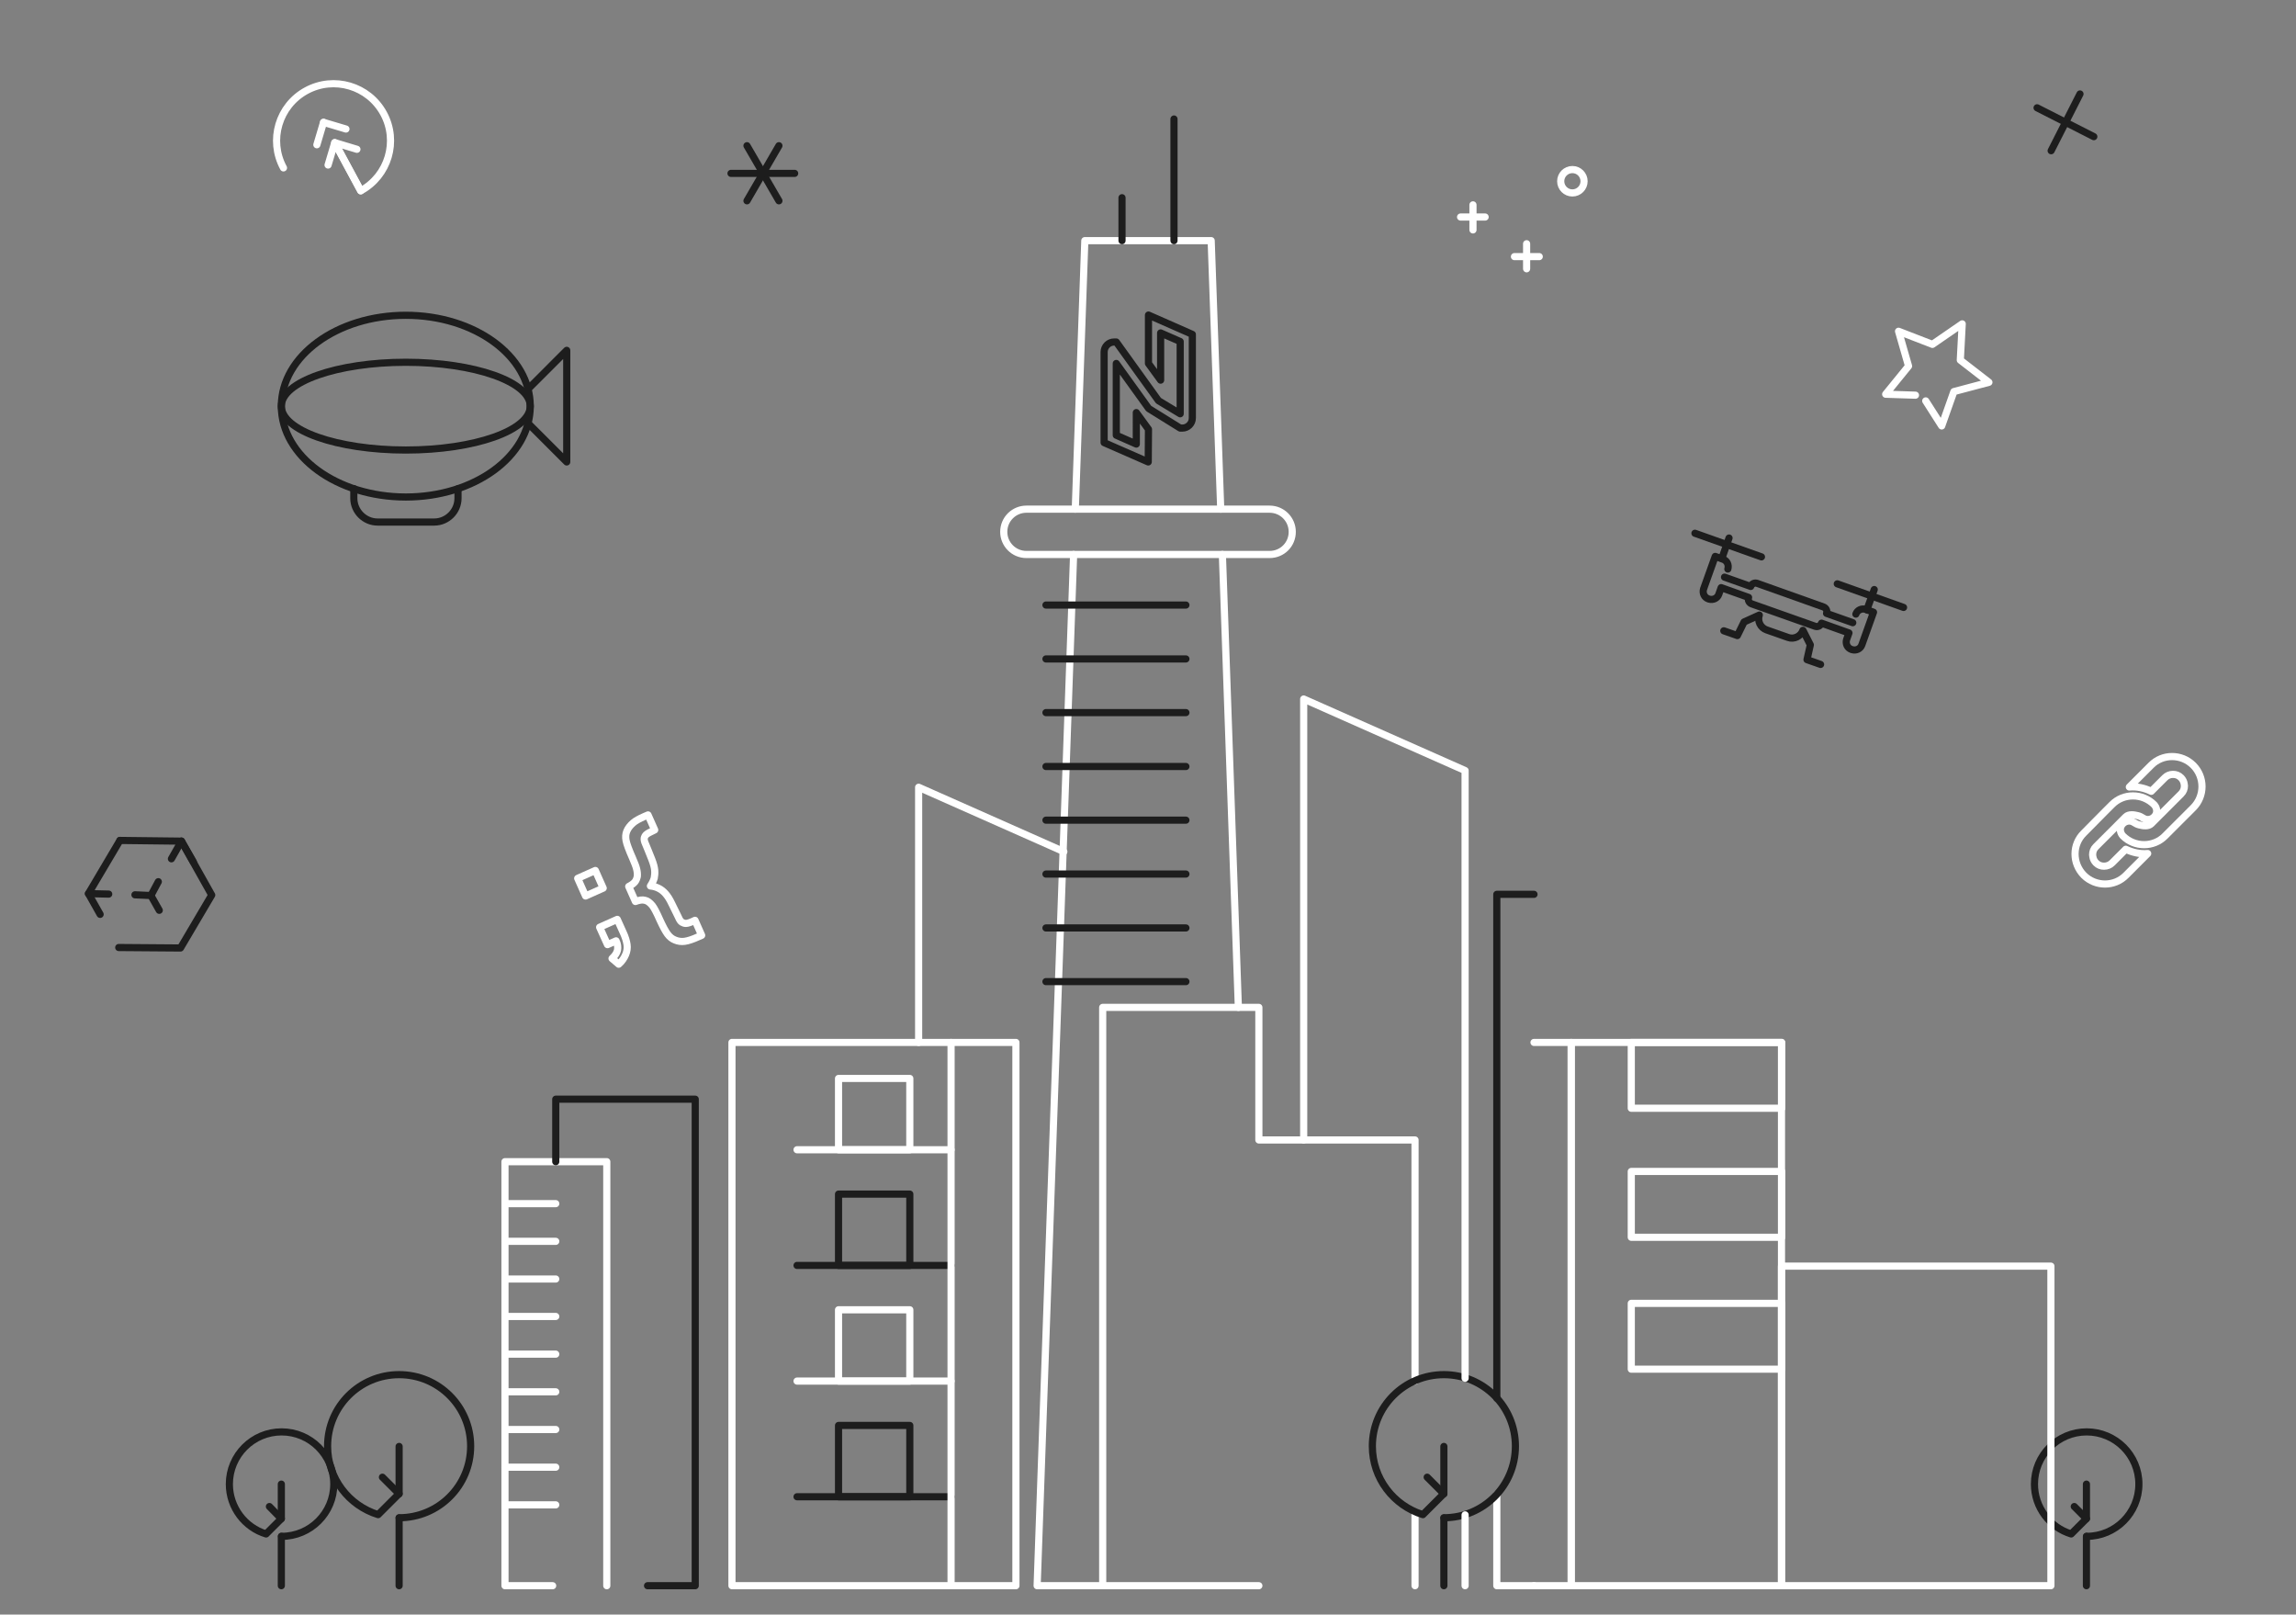 <?xml version="1.0" encoding="utf-8"?>
<!-- Generator: Adobe Illustrator 23.0.4, SVG Export Plug-In . SVG Version: 6.00 Build 0)  -->
<svg version="1.1" id="Layer_2" xmlns="http://www.w3.org/2000/svg" xmlns:xlink="http://www.w3.org/1999/xlink" x="0px" y="0px"
	 viewBox="0 0 963 677" style="enable-background:new 0 0 963 677;" xml:space="preserve">
<rect x="0" y="0" width="963" height="677" fill="#808080" stroke="none"/>
<style type="text/css">
	.st0{fill:none;stroke:#FFFFFF;stroke-width:3;stroke-linecap:round;stroke-linejoin:round;stroke-miterlimit:10;}
	.st1{fill:none;stroke:#1D1D1D;stroke-width:3;stroke-linecap:round;stroke-linejoin:round;stroke-miterlimit:10;}
</style>
<polyline class="st0" points="462.5,664.9 435,664.9 450.3,232.5 "/>
<line class="st0" x1="512.7" y1="232.5" x2="519.4" y2="422.4"/>
<polyline class="st0" points="451,213.5 455,100.9 508,100.9 512,213.5 "/>
<g>
	<g>
		<path class="st1" d="M481.6,193.7l-18.5-8.1v-38c0-2.3,1.9-4.2,4.2-4.2h0.9l0,0l17.7,24.6l9.1,5.5v-30.3l-8.2-3.6v19.8l-5.1-7
			v-20.3l18.4,8.1v35.1c0,2.3-1.9,4.2-4.2,4.2h-0.9l0,0l-13.2-8.2l-13.6-18.9v30.1l8.4,3.7V173l5.1,7L481.6,193.7L481.6,193.7z"/>
	</g>
</g>
<line class="st1" x1="438.7" y1="253.7" x2="497.4" y2="253.7"/>
<line class="st1" x1="438.7" y1="276.3" x2="497.4" y2="276.3"/>
<line class="st1" x1="438.7" y1="343.9" x2="497.4" y2="343.9"/>
<line class="st1" x1="438.7" y1="366.5" x2="497.4" y2="366.5"/>
<line class="st1" x1="438.7" y1="298.8" x2="497.4" y2="298.8"/>
<line class="st1" x1="438.7" y1="321.4" x2="497.4" y2="321.4"/>
<line class="st1" x1="438.7" y1="389.1" x2="497.4" y2="389.1"/>
<line class="st1" x1="438.7" y1="411.6" x2="497.4" y2="411.6"/>
<g>
	<line class="st1" x1="492.4" y1="100.9" x2="492.4" y2="49.9"/>
	<line class="st1" x1="470.6" y1="100.9" x2="470.6" y2="82.9"/>
</g>
<g>
	<rect x="307" y="437.1" class="st0" width="119.1" height="227.8"/>
	<g>
		<g>
			<rect x="351.7" y="452.2" class="st0" width="29.9" height="29.9"/>
			<line class="st0" x1="334.3" y1="482.1" x2="398.9" y2="482.1"/>
		</g>
		<g>
			<rect x="351.7" y="500.7" class="st1" width="29.9" height="29.9"/>
			<line class="st1" x1="334.3" y1="530.6" x2="398.9" y2="530.6"/>
		</g>
		<g>
			<rect x="351.7" y="549.2" class="st0" width="29.9" height="29.9"/>
			<line class="st0" x1="334.3" y1="579.1" x2="398.9" y2="579.1"/>
		</g>
		<g>
			<rect x="351.7" y="597.7" class="st1" width="29.9" height="29.9"/>
			<line class="st1" x1="334.3" y1="627.6" x2="398.9" y2="627.6"/>
		</g>
		<line class="st0" x1="398.9" y1="437.1" x2="398.9" y2="664.9"/>
	</g>
</g>
<line class="st0" x1="593.5" y1="664.9" x2="593.5" y2="634"/>
<polyline class="st0" points="593.5,579.1 593.5,478 528,478 528,422.4 462.5,422.4 462.5,664.9 528,664.9 "/>
<polyline class="st0" points="643.4,664.9 627.8,664.9 627.8,626.7 "/>
<polyline class="st1" points="627.8,586.3 627.8,375 643.4,375 "/>
<polyline class="st0" points="643.4,437.1 659,437.1 659,664.9 643.4,664.9 "/>
<rect x="659" y="437.1" class="st0" width="88.2" height="227.8"/>
<g>
	<line class="st1" x1="167.4" y1="636.5" x2="167.4" y2="664.9"/>
	<path class="st1" d="M167.4,606.5v19.8l-8.8,8.8c-12.3-3.8-21.2-15.2-21.2-28.7c0-16.6,13.4-30,30-30s30,13.4,30,30
		c0,16.6-13.4,30-30,30"/>
	<line class="st1" x1="167.4" y1="626.4" x2="160.4" y2="619.4"/>
</g>
<g>
	<line class="st1" x1="605.6" y1="636.5" x2="605.6" y2="664.9"/>
	<path class="st1" d="M605.6,606.5v19.8l-8.8,8.8c-12.3-3.8-21.2-15.2-21.2-28.7c0-16.6,13.4-30,30-30c16.6,0,30,13.4,30,30
		c0,16.6-13.4,30-30,30"/>
	<line class="st1" x1="605.6" y1="626.4" x2="598.6" y2="619.4"/>
</g>
<g>
	<line class="st1" x1="118" y1="644.2" x2="118" y2="664.9"/>
	<path class="st1" d="M118,622.3v14.5l-6.4,6.4c-8.9-2.7-15.4-11.1-15.4-20.9c0-12.1,9.8-21.9,21.9-21.9s21.9,9.8,21.9,21.9
		s-9.8,21.9-21.9,21.9"/>
	<line class="st1" x1="118" y1="636.8" x2="113" y2="631.7"/>
</g>
<g>
	<line class="st1" x1="875.1" y1="644.2" x2="875.1" y2="664.9"/>
	<path class="st1" d="M875.1,622.3v14.5l-6.4,6.4c-8.9-2.7-15.4-11.1-15.4-20.9c0-12.1,9.8-21.9,21.9-21.9
		c12.1,0,21.9,9.8,21.9,21.9s-9.8,21.9-21.9,21.9"/>
	<line class="st1" x1="875.1" y1="636.8" x2="870" y2="631.7"/>
</g>
<polyline class="st0" points="254.5,664.9 254.5,487.1 211.8,487.1 211.8,664.9 231.8,664.9 "/>
<line class="st0" x1="211.8" y1="504.7" x2="233.1" y2="504.7"/>
<line class="st0" x1="211.8" y1="520.5" x2="233.1" y2="520.5"/>
<line class="st0" x1="211.8" y1="536.3" x2="233.1" y2="536.3"/>
<line class="st0" x1="211.8" y1="552" x2="233.1" y2="552"/>
<line class="st0" x1="211.8" y1="567.8" x2="233.1" y2="567.8"/>
<line class="st0" x1="211.8" y1="583.6" x2="233.1" y2="583.6"/>
<line class="st0" x1="211.8" y1="599.4" x2="233.1" y2="599.4"/>
<line class="st0" x1="211.8" y1="615.2" x2="233.1" y2="615.2"/>
<line class="st0" x1="211.8" y1="631" x2="233.1" y2="631"/>
<polyline class="st1" points="271.6,664.9 291.6,664.9 291.6,460.9 233.1,460.9 233.1,487.1 "/>
<rect x="684.2" y="437.1" class="st0" width="63.1" height="27.6"/>
<rect x="684.2" y="491.2" class="st0" width="63.1" height="27.6"/>
<rect x="684.2" y="546.5" class="st0" width="63.1" height="27.6"/>
<rect x="747.2" y="530.9" class="st0" width="113" height="134"/>
<line class="st0" x1="614.5" y1="635.2" x2="614.5" y2="664.9"/>
<polyline class="st0" points="546.8,478 546.8,293.1 614.5,323.1 614.5,577.9 "/>
<polyline class="st0" points="385.3,437.1 385.3,330.1 446.2,357.1 "/>
<path class="st0" d="M532.5,232.5h-102c-5.3,0-9.5-4.3-9.5-9.5v0c0-5.3,4.3-9.5,9.5-9.5h102c5.3,0,9.5,4.3,9.5,9.5v0
	C542,228.3,537.8,232.5,532.5,232.5z"/>
<g>
	<ellipse class="st1" cx="170.2" cy="170.3" rx="52.2" ry="38.1"/>
	<path class="st1" d="M192.1,204.9v4c0,5.5-4.5,10-10,10h-23.7c-5.5,0-10-4.5-10-10v-4"/>
	<ellipse class="st1" cx="170.2" cy="170.3" rx="52.2" ry="18.4"/>
	<polyline class="st1" points="221.5,177.5 237.7,193.7 237.7,146.9 221.5,163.1 	"/>
</g>
<g>
	<line class="st1" x1="872.4" y1="39.4" x2="860.3" y2="63.2"/>
	<line class="st1" x1="878.2" y1="57.3" x2="854.4" y2="45.2"/>
</g>
<g>
	<line class="st1" x1="313.3" y1="61.1" x2="326.7" y2="84.2"/>
	<line class="st1" x1="313.3" y1="84.2" x2="326.7" y2="61.1"/>
	<line class="st1" x1="333.3" y1="72.7" x2="306.6" y2="72.7"/>
</g>
<g>
	<polyline class="st1" points="50.3,352.4 37.1,374.7 42,383.4 	"/>
	<polyline class="st1" points="49.8,397.3 75.7,397.5 88.8,375.3 76.1,352.7 	"/>
	<polyline class="st1" points="56.6,375.2 63.3,375.5 66.8,381.7 	"/>
	<line class="st1" x1="37.1" y1="374.7" x2="45.6" y2="374.9"/>
	<path class="st1" d="M76.1,352.7"/>
	<path class="st1" d="M76.1,352.7"/>
	<line class="st1" x1="63.3" y1="375.5" x2="66.4" y2="369.7"/>
	<path class="st1" d="M55.5,371"/>
	<polyline class="st1" points="50.3,352.4 76.1,352.7 81.1,361.4 	"/>
	<line class="st1" x1="76.1" y1="352.7" x2="71.9" y2="360.1"/>
</g>
<g>
	<g>
		<line class="st1" x1="783" y1="255.7" x2="786.1" y2="247.2"/>
		<line class="st1" x1="722.2" y1="234.1" x2="725.2" y2="225.6"/>
		<path class="st1" d="M777.1,261.1l-11-3.9c0.4-1.1-0.2-2.3-1.3-2.7l-27.8-9.9c-1.1-0.4-2.3,0.2-2.7,1.3l-11-3.9"/>
		<path class="st1" d="M778.4,257.5c0.6-1.7,2.4-2.5,4.1-2l3.3,1.2l-4.9,13.7c-0.6,1.7-2.4,2.5-4.1,2l-0.3-0.1
			c-1.7-0.6-2.5-2.4-2-4.1l1-2.8l-11.5-4.1c-0.4,1.1-1.6,1.7-2.7,1.3l-26.6-9.4c-1.1-0.4-1.7-1.6-1.3-2.7l-11.5-4.1l-1,2.8
			c-0.6,1.7-2.4,2.5-4.1,2l-0.3-0.1c-1.7-0.6-2.5-2.4-2-4.1l4.9-13.7l3.3,1.2c1.7,0.6,2.5,2.4,2,4.1"/>
		<g>
			<path class="st1" d="M763.6,278.6l-5.7-2l1.4-6.2l-3.1-6.1v0c-0.9,2.5-3.7,3.9-6.2,3l-9.1-3.2c-2.5-0.9-3.9-3.7-3-6.2v0l-6.4,2.9
				l-2.8,5.7l-5.7-2"/>
		</g>
	</g>
	<line class="st1" x1="770.6" y1="244.8" x2="798.4" y2="254.7"/>
	<line class="st1" x1="710.9" y1="223.6" x2="738.8" y2="233.5"/>
</g>
<polyline class="st0" points="807.7,168.1 814.4,178.6 819.5,164.2 834.2,160.3 822.2,151 823,135.8 810.5,144.4 796.3,138.9 
	800.5,153.5 790.9,165.3 803.4,165.7 "/>
<g>
	<path class="st0" d="M118.9,70.4c-6.3-11.6-2-26.1,9.6-32.4s26.1-2,32.4,9.6c6.3,11.6,2,26.1-9.6,32.4l-10.9-20.2l-2.8,9.4"/>
	<polyline class="st0" points="151.3,80 140.4,59.8 149.7,62.6 	"/>
	<line class="st0" x1="135.7" y1="51.3" x2="145.1" y2="54.1"/>
	<line class="st0" x1="135.7" y1="51.3" x2="132.9" y2="60.7"/>
</g>
<g>
	<g>
		<line class="st0" x1="640.3" y1="102.2" x2="640.3" y2="112.7"/>
		<line class="st0" x1="645.6" y1="107.6" x2="635.2" y2="107.6"/>
	</g>
	<g>
		<line class="st0" x1="617.8" y1="85.9" x2="617.8" y2="96.4"/>
		<line class="st0" x1="622.9" y1="91" x2="612.6" y2="91"/>
	</g>
	<circle class="st0" cx="659.5" cy="76" r="4.9"/>
</g>
<g id="Chain_1_">
	<g>
		<path class="st0" d="M919.9,320.9L919.9,320.9c-4.9-4.9-12.9-4.9-17.7,0l0,0l0,0l-9.1,9.1c3.1-0.3,6.3,0.4,9.2,1.8l5.7-5.7l0,0
			c0.9-0.9,2.1-1.4,3.4-1.4s2.4,0.4,3.4,1.4l0,0c0.7,0.7,1.2,1.7,1.3,2.6c0,0.3,0.1,0.4,0.1,0.7c0,0,0,0,0,0.1
			c0,1.3-0.4,2.4-1.4,3.4l-12.5,12.5c-1.2,1.2-3.4,0.9-5,0.5c-0.9-0.2-1.6-0.6-2.4-1.1c-1.7-1.1-4.1-0.5-5.2,1.5
			c-0.7,1.3-0.4,3,0.7,4.2l0,0c4.9,4.9,12.9,4.9,17.7,0l2.7-2.7l9.1-9.1l0,0C924.8,333.8,924.8,325.8,919.9,320.9z"/>
		<path class="st0" d="M874,367L874,367c4.9,4.9,12.9,4.9,17.7,0l0,0l0,0l9.1-9.1c-3.1,0.3-6.3-0.4-9.2-1.8l-5.7,5.7l0,0
			c-0.9,0.9-2.1,1.4-3.4,1.4s-2.4-0.4-3.4-1.4l0,0c-0.7-0.7-1.2-1.7-1.3-2.6c0-0.3-0.1-0.4-0.1-0.7c0,0,0,0,0-0.1
			c0-1.3,0.4-2.4,1.4-3.4l12.5-12.5c1.2-1.2,3.4-0.9,5-0.5c0.9,0.2,1.6,0.6,2.4,1.1c1.7,1.1,4.1,0.5,5.2-1.5c0.7-1.3,0.4-3-0.7-4.2
			l0,0c-4.9-4.9-12.9-4.9-17.7,0l-2.7,2.7l-9.1,9.2l0,0C869.1,354.1,869.1,362,874,367z"/>
	</g>
</g>
<g>
	<path class="st0" d="M251.5,388.8l7.4-3.3l2.4,5.3c1,2.1,1.5,3.9,1.7,5.3c0.2,1.4,0,2.8-0.6,4.2c-0.6,1.4-1.5,2.8-2.9,4l-2.8-2.4
		c1.3-1.2,2-2.3,2.3-3.5c0.2-1.2,0.1-2.5-0.6-3.9l-3.6,1.6L251.5,388.8z M245.6,375.7l-3.3-7.4l7.4-3.3l3.3,7.4L245.6,375.7z"/>
</g>
<g>
	<path class="st0" d="M266.5,378l-2.8-6.3c1.2-0.6,2.1-1.3,2.6-1.9c0.5-0.6,0.8-1.4,1-2.3c0.1-1,0-2-0.3-3.2
		c-0.2-0.9-0.8-2.4-1.7-4.5c-1.5-3.4-2.4-5.8-2.7-7.3c-0.3-1.5-0.2-2.8,0.3-4c0.5-1.2,1.4-2.4,2.7-3.5c0.9-0.8,2.5-1.7,4.8-2.7
		l1.4-0.6l2.8,6.3c-1.9,0.9-3.1,1.5-3.6,2c-0.5,0.5-0.7,1-0.8,1.5c-0.1,0.6,0.1,1.4,0.6,2.5c0.5,1.1,1.3,3.2,2.6,6.4
		c0.7,1.8,1.1,3.3,1.2,4.5c0.1,1.2,0,2.3-0.2,3.3c-0.3,1-0.8,2.1-1.6,3.3c1.3,0.1,2.5,0.5,3.5,1c1,0.5,1.9,1.2,2.8,2.2
		c0.9,1,1.8,2.4,2.7,4.3c1.4,2.8,2.3,4.7,2.7,5.5c0.5,1.2,1,1.9,1.5,2.2c0.5,0.3,1.1,0.5,1.7,0.5c0.7,0,2-0.4,3.8-1.3l2.8,6.3
		l-1.4,0.6c-2.4,1.1-4.3,1.7-5.7,1.9c-1.4,0.2-2.8,0-4-0.5c-1.3-0.5-2.3-1.3-3.2-2.5c-0.9-1.2-1.9-3.1-3.2-5.9
		c-1.4-3.2-2.5-5.2-3.2-6.1c-1-1.2-2-2-3.1-2.2C269.5,377.2,268.1,377.4,266.5,378z"/>
</g>
</svg>
